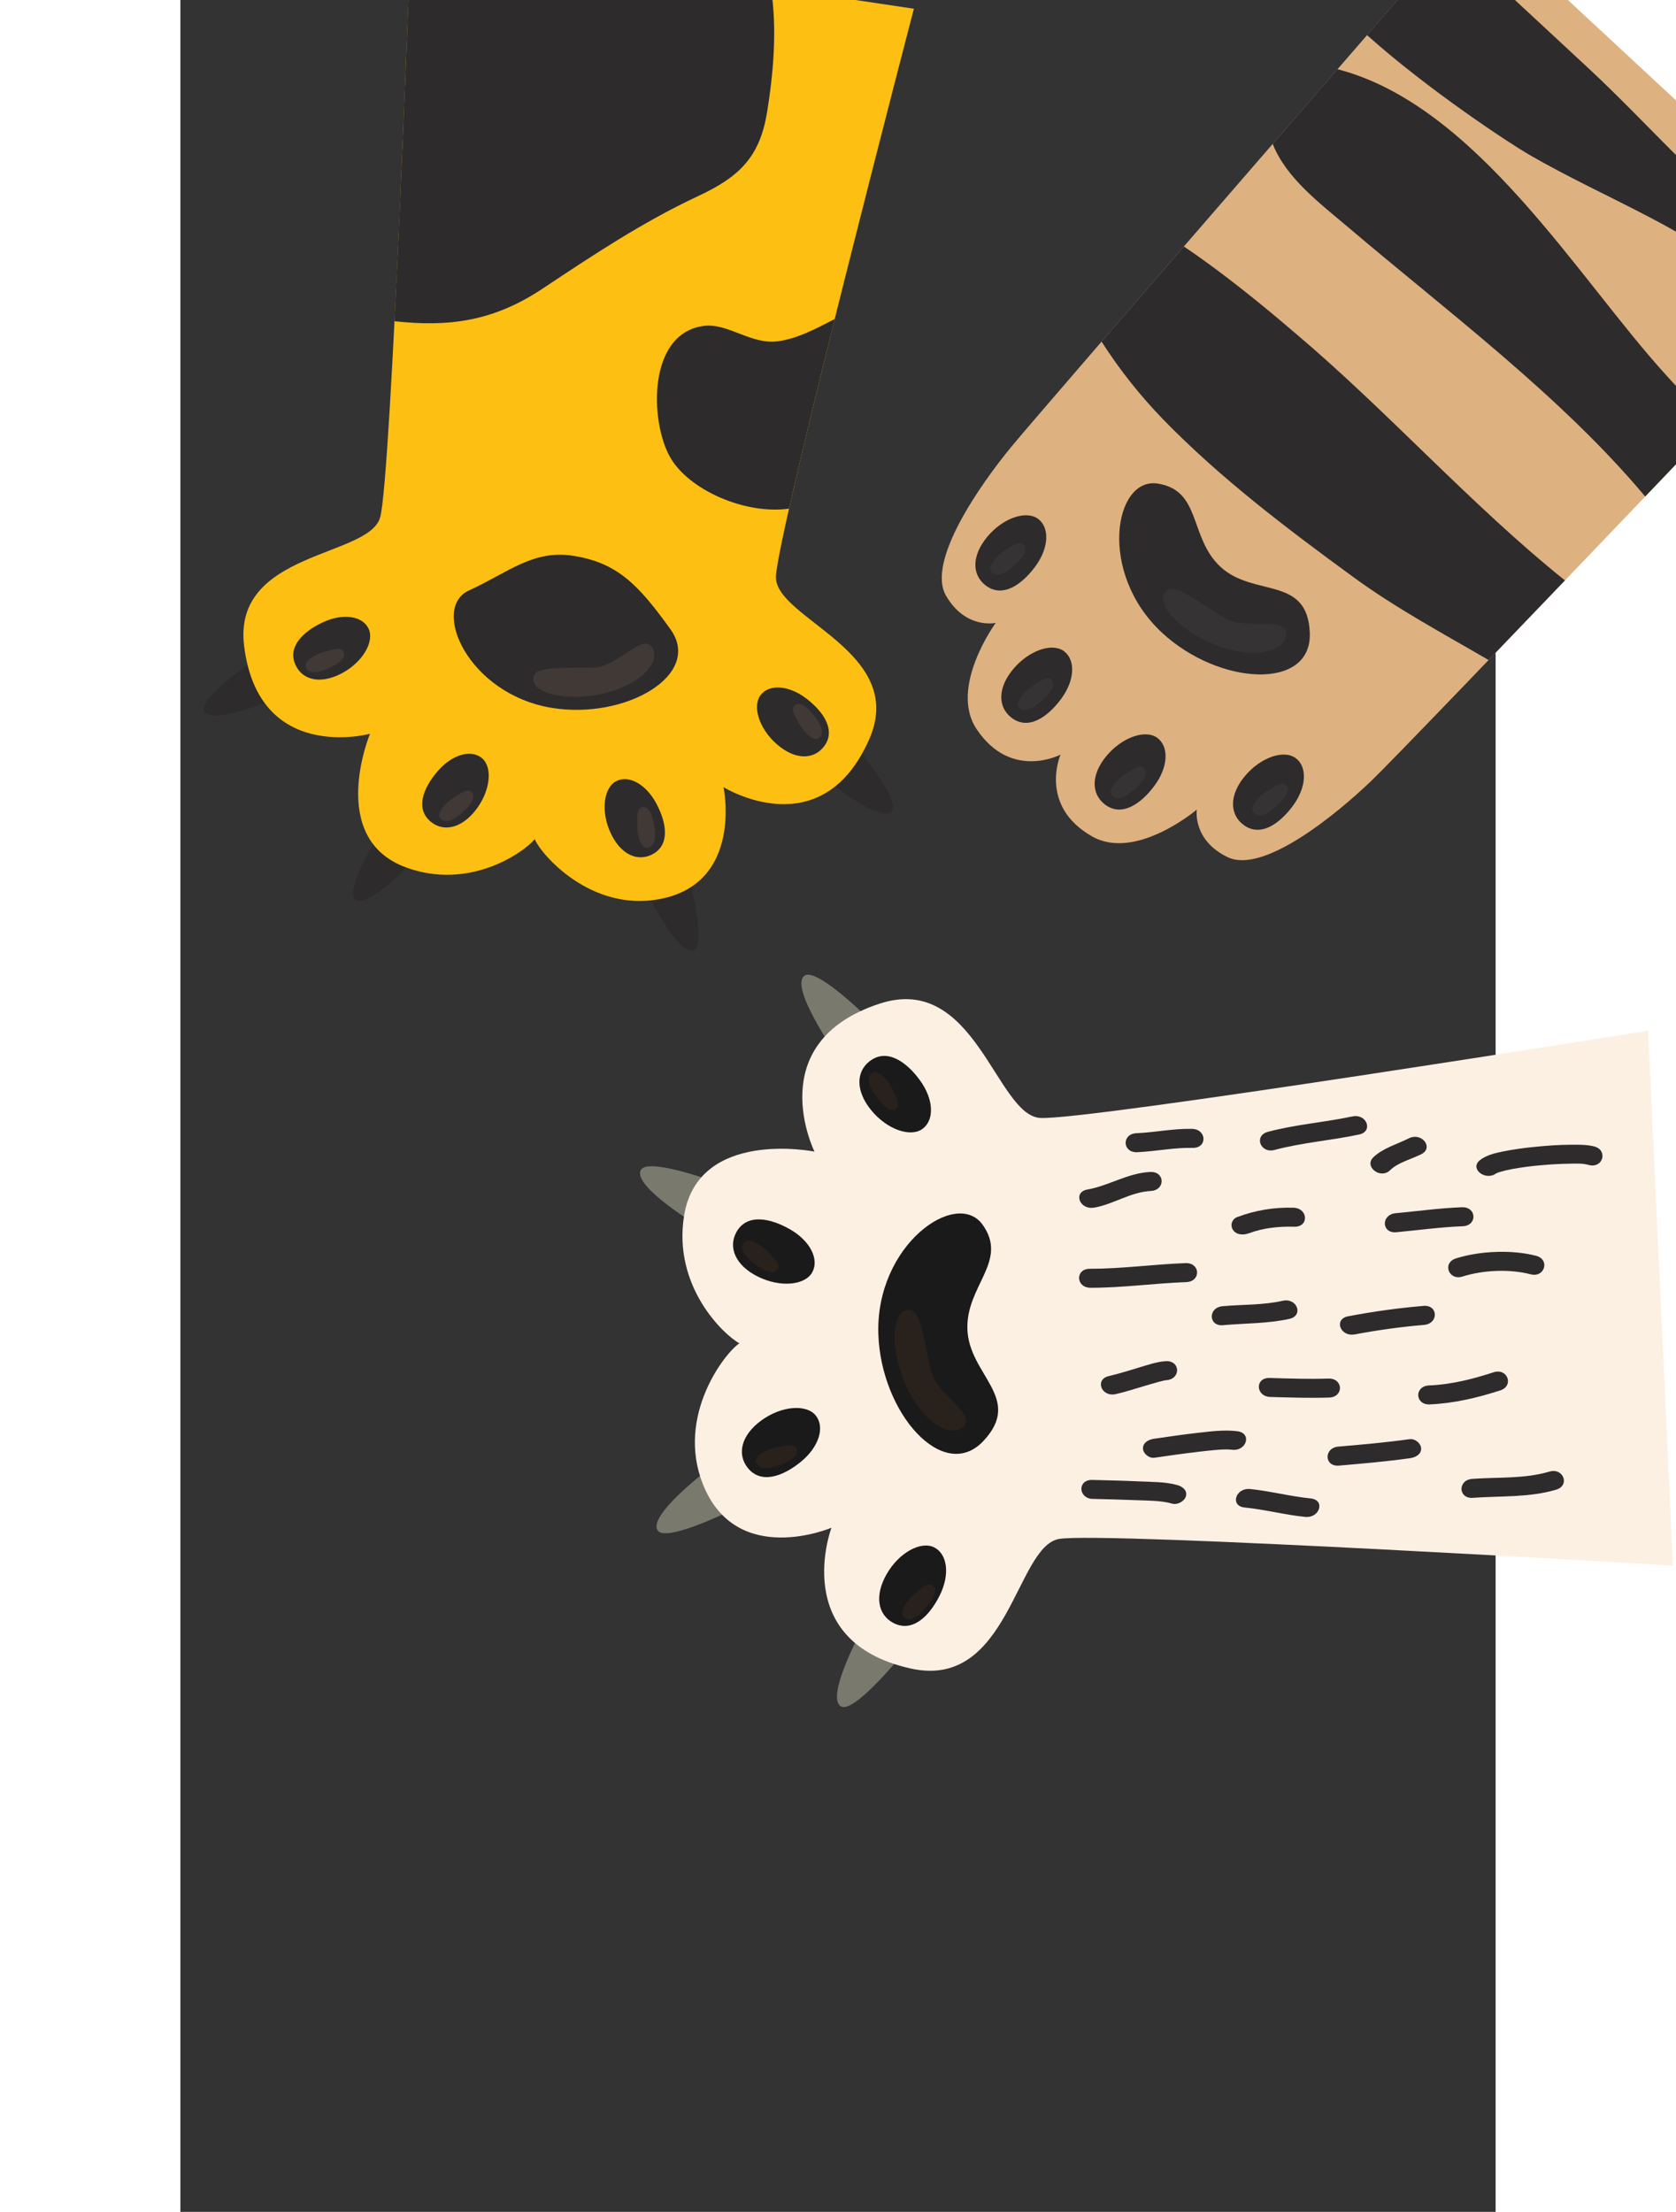 <svg width="169" height="223" viewBox="0 0 135 227" fill="none" xmlns="http://www.w3.org/2000/svg">
<rect x="0" y="0" width="135" height="227" fill="#333333" stroke="none"/>
<g clip-path="url(#clip0_530_90)">
<path d="M85.304 45.838C82.114 49.71 76.542 57.633 78.595 61.151C80.63 64.628 83.689 63.922 83.689 63.922C83.689 63.922 78.859 70.533 81.726 74.826C85.269 80.134 90.343 77.442 90.343 77.442C90.343 77.442 88.042 82.707 93.596 85.846C98.091 88.388 104.331 83.085 104.331 83.085C104.331 83.085 103.85 86.193 107.475 87.96C111.135 89.746 118.617 83.606 122.24 80.139C126.238 76.312 172.416 27.848 172.416 27.848L132.736 -8.989C132.736 -8.989 88.824 41.567 85.304 45.838Z" fill="#DEB180"/>
<path d="M100.757 64.933C106.61 70.366 116.147 70.903 115.927 64.963C115.706 59.023 110.172 61.342 106.752 58.166C103.525 55.156 104.824 50.354 100.338 49.631C95.853 48.907 94.126 58.776 100.757 64.933Z" fill="#2D2B2C"/>
<path d="M109.081 84.622C110.795 85.957 112.777 84.611 114.191 82.7C115.605 80.788 115.683 78.706 114.484 77.809C113.285 76.913 110.896 77.705 109.274 79.639C107.653 81.573 107.688 83.539 109.081 84.622Z" fill="#2D2B2C"/>
<path d="M100.284 75.733C99.084 74.835 96.696 75.628 95.073 77.563C93.45 79.499 93.483 81.465 94.88 82.546C96.594 83.881 98.575 82.536 99.991 80.623C101.406 78.709 101.482 76.629 100.284 75.733Z" fill="#2D2B2C"/>
<path d="M90.697 66.832C89.499 65.935 87.108 66.729 85.488 68.664C83.867 70.599 83.898 72.565 85.295 73.647C87.007 74.981 88.99 73.636 90.404 71.725C91.819 69.813 91.895 67.73 90.697 66.832Z" fill="#2D2B2C"/>
<path d="M82.829 55.083C81.211 57.024 81.238 58.985 82.636 60.066C84.348 61.4 86.331 60.056 87.747 58.143C89.162 56.23 89.237 54.148 88.038 53.251C86.84 52.355 84.443 53.14 82.829 55.083Z" fill="#2D2B2C"/>
<g opacity="0.2">
<path opacity="0.2" d="M106.66 66.342C110.541 67.702 113.544 66.751 113.478 64.981C113.413 63.211 109.387 64.696 107.217 63.441C105.18 62.26 102.296 59.905 101.35 60.558C99.766 61.65 102.47 64.873 106.66 66.342Z" fill="white"/>
<path opacity="0.2" d="M110.174 83.42C110.859 84.128 111.96 83.243 112.654 82.59C113.229 82.049 113.977 81.191 113.512 80.62C113.047 80.049 112.146 80.836 111.496 81.228C110.847 81.62 109.615 82.842 110.174 83.42Z" fill="white"/>
<path opacity="0.2" d="M98.967 78.876C98.502 78.302 97.601 79.092 96.95 79.486C96.299 79.879 95.071 81.097 95.629 81.676C96.313 82.385 97.415 81.499 98.109 80.845C98.687 80.302 99.434 79.445 98.967 78.876Z" fill="white"/>
<path opacity="0.2" d="M86.101 72.609C86.785 73.318 87.888 72.433 88.582 71.779C89.156 71.24 89.906 70.381 89.438 69.81C88.97 69.24 88.074 70.026 87.423 70.419C86.772 70.812 85.542 72.032 86.101 72.609Z" fill="white"/>
<path opacity="0.2" d="M83.26 58.719C83.945 59.428 85.047 58.542 85.741 57.889C86.315 57.35 87.066 56.491 86.599 55.919C86.132 55.347 85.233 56.136 84.582 56.529C83.931 56.922 82.701 58.142 83.26 58.719Z" fill="white"/>
</g>
<path d="M135.573 -1.309C133.826 -2.951 131.973 -4.477 130.026 -5.876C128.071 -3.621 125.184 -0.297 121.801 3.602C128.111 9.257 136.475 14.732 138.375 15.836C146.484 20.549 155.523 23.665 162.473 30.123C163.71 31.277 165.081 32.636 166.409 34.141C168.433 32.019 170.053 30.319 171.099 29.223C169.218 28.214 167.323 27.171 165.465 25.986C157.648 21.002 151.379 13.376 144.587 7.058L135.573 -1.309Z" fill="#2D2B2C"/>
<path d="M112.118 14.771C113.531 18.303 116.906 20.816 119.951 23.393C130.062 31.989 141.742 40.675 150.354 50.955C152.771 48.428 155.143 45.944 157.396 43.584C155.005 41.257 153.112 39.178 152.476 38.469C143.494 28.623 133.055 10.793 118.766 7.103C116.638 9.557 114.398 12.14 112.118 14.771Z" fill="#2D2B2C"/>
<path d="M102.999 25.295C99.981 28.782 97.096 32.115 94.553 35.059C96.387 37.925 98.504 40.599 100.873 43.041C106.788 49.118 113.572 54.239 120.392 59.222C124.774 62.427 129.588 65.005 134.277 67.737C136.716 65.201 139.372 62.428 142.115 59.567C132.433 51.789 123.991 42.27 114.515 34.26C113.173 33.117 108.119 28.743 102.999 25.295Z" fill="#2D2B2C"/>
</g>
<g clip-path="url(#clip1_530_90)">
<path d="M70.996 104.885C70.996 104.885 65.351 99.225 64.07 100.125C62.472 101.239 67.256 108.111 67.256 108.111L70.996 104.885Z" fill="#7A796E"/>
<path d="M55.543 121.532C55.543 121.532 48.078 118.705 47.274 120.058C46.276 121.733 53.471 126.012 53.471 126.012L55.543 121.532Z" fill="#7A796E"/>
<path d="M74.198 169.664C74.198 169.664 69.191 175.882 67.816 175.13C66.108 174.19 70.147 166.851 70.147 166.851L74.198 169.664Z" fill="#7A796E"/>
<path d="M57.078 154.746C57.078 154.746 49.954 158.348 49.01 157.088C47.841 155.529 54.542 150.511 54.542 150.511L57.078 154.746Z" fill="#7A796E"/>
<path d="M71.761 103.005C59.548 107.02 65.087 118.187 65.087 118.187C65.087 118.187 53.139 115.776 51.699 124.781C50.542 132.019 55.743 136.969 57.379 137.863C55.947 138.785 50.838 145.268 53.631 152.316C57.055 160.955 66.83 156.787 66.83 156.787C66.83 156.787 62.421 168.454 74.968 171.236C85.039 173.474 85.739 158.726 90.184 157.94C94.629 157.153 153.206 160.674 153.206 160.674L150.656 105.78C150.656 105.78 92.724 115.072 88.222 114.73C83.72 114.387 81.569 99.783 71.761 103.005Z" fill="#FCF0E3"/>
<path d="M71.642 136.925C71.907 145.021 78.32 152.274 82.435 147.875C86.549 143.475 80.937 141.143 80.782 136.407C80.635 131.933 85.025 129.444 82.345 125.693C79.666 121.941 71.342 127.756 71.642 136.925Z" fill="#1A1A1A"/>
<path d="M72.498 161.541C71.222 163.758 71.588 165.713 73.17 166.553C75.112 167.585 76.853 165.907 77.935 163.747C79.016 161.587 78.731 159.499 77.383 158.809C76.034 158.119 73.777 159.313 72.498 161.541Z" fill="#1A1A1A"/>
<path d="M65.214 145.269C64.261 144.088 61.714 144.265 59.644 145.768C57.574 147.272 57.113 149.206 58.214 150.617C59.568 152.354 61.847 151.535 63.708 150.004C65.569 148.472 66.165 146.451 65.214 145.269Z" fill="#1A1A1A"/>
<path d="M70.757 108.902C69.337 109.99 69.298 111.979 70.923 113.957C72.548 115.935 74.967 116.754 76.185 115.845C77.403 114.936 77.337 112.837 75.921 110.883C74.506 108.93 72.505 107.564 70.757 108.902Z" fill="#1A1A1A"/>
<path d="M57.063 126.466C56.21 128.041 56.98 129.873 59.273 131.014C61.567 132.156 64.103 131.911 64.848 130.588C65.592 129.265 64.672 127.369 62.586 126.17C60.499 124.971 58.115 124.534 57.063 126.466Z" fill="#1A1A1A"/>
<path d="M93.661 153.828C95.167 153.867 96.675 153.901 98.181 153.963C99.337 154.013 100.662 153.987 101.766 154.307C102.375 154.482 103.062 154.053 103.205 153.58C103.381 153.02 102.944 152.587 102.336 152.411C101.104 152.061 99.617 152.088 98.324 152.029C96.75 151.956 95.172 151.924 93.597 151.883C92.063 151.846 92.136 153.79 93.661 153.834L93.661 153.828Z" fill="#2D2B2C"/>
<path d="M100.025 149.597C101.472 149.389 102.92 149.179 104.375 149.009C105.463 148.879 107.094 148.677 107.93 148.783C109.434 148.976 110.019 147.08 108.5 146.887C107.194 146.719 105.834 146.893 104.533 147.039C103.002 147.208 101.483 147.434 99.961 147.652C99.32 147.743 98.786 148.081 98.805 148.666C98.82 149.144 99.382 149.692 100.025 149.602L100.025 149.597Z" fill="#2D2B2C"/>
<path d="M96.003 143.075C96.951 142.862 97.871 142.564 98.794 142.288C99.283 142.141 99.775 141.996 100.268 141.861C100.461 141.804 100.672 141.752 100.877 141.704C100.96 141.684 101.046 141.665 101.129 141.649C101.481 141.575 100.92 141.656 101.191 141.647C102.717 141.544 102.659 139.599 101.127 139.696C100.223 139.757 99.334 140.067 98.488 140.318C97.436 140.63 96.39 140.972 95.31 141.221C93.825 141.553 94.52 143.407 96.003 143.075Z" fill="#2D2B2C"/>
<path d="M93.426 132.163C96.71 132.166 99.963 131.7 103.24 131.581C104.773 131.531 104.709 129.58 103.176 129.631C99.899 129.75 96.646 130.216 93.362 130.212C91.828 130.21 91.897 132.154 93.426 132.163Z" fill="#2D2B2C"/>
<path d="M107.033 135.999C109.3 135.794 111.613 135.849 113.837 135.352C115.319 135.017 114.625 133.163 113.142 133.497C111.141 133.953 109.021 133.868 106.974 134.054C105.457 134.192 105.511 136.137 107.038 136.005L107.033 135.999Z" fill="#2D2B2C"/>
<path d="M109.704 126.563C111.123 126.019 112.775 125.85 114.317 125.897C115.859 125.944 115.774 124 114.253 123.946C112.273 123.883 110.301 124.213 108.449 124.917C108.324 124.967 108.212 125.045 108.121 125.146C108.031 125.246 107.965 125.366 107.928 125.496C107.891 125.625 107.885 125.762 107.909 125.895C107.933 126.028 107.988 126.153 108.068 126.262C108.441 126.749 109.114 126.784 109.704 126.556L109.704 126.563Z" fill="#2D2B2C"/>
<path d="M93.791 123.939C95.807 123.58 97.519 122.34 99.604 122.227C101.132 122.142 101.072 120.197 99.54 120.276C97.181 120.404 95.353 121.675 93.096 122.079C91.596 122.347 92.298 124.201 93.791 123.933L93.791 123.939Z" fill="#2D2B2C"/>
<path d="M112.312 118.016C115.14 117.257 118.114 117.045 120.986 116.433C122.475 116.119 121.776 114.259 120.291 114.579C117.421 115.185 114.445 115.403 111.619 116.16C110.16 116.552 110.847 118.408 112.312 118.016Z" fill="#2D2B2C"/>
<path d="M124.804 126.461C127.071 126.25 129.324 125.936 131.608 125.848C133.139 125.797 133.077 123.847 131.544 123.897C129.264 123.983 127.01 124.297 124.74 124.51C123.224 124.652 123.276 126.597 124.804 126.461Z" fill="#2D2B2C"/>
<path d="M111.875 143.367C113.885 143.428 115.892 143.489 117.904 143.429C119.437 143.379 119.374 141.44 117.84 141.479C115.828 141.544 113.822 141.477 111.811 141.416C110.279 141.371 110.354 143.315 111.875 143.367Z" fill="#2D2B2C"/>
<path d="M109.234 154.71C111.333 154.923 113.353 155.462 115.452 155.678C116.956 155.824 117.54 153.936 116.022 153.783C113.923 153.571 111.903 153.031 109.805 152.815C108.299 152.669 107.717 154.557 109.234 154.71Z" fill="#2D2B2C"/>
<path d="M118.927 150.412C121.357 150.2 123.788 149.991 126.198 149.655C126.839 149.565 127.374 149.226 127.355 148.64C127.339 148.162 126.777 147.616 126.134 147.704C123.724 148.041 121.293 148.253 118.863 148.462C117.344 148.593 117.398 150.541 118.927 150.412Z" fill="#2D2B2C"/>
<path d="M132.676 153.718C135.557 153.51 138.435 153.705 141.212 152.883C142.655 152.459 141.972 150.601 140.52 151.029C137.951 151.787 135.273 151.58 132.612 151.773C131.089 151.883 131.145 153.828 132.676 153.723L132.676 153.718Z" fill="#2D2B2C"/>
<path d="M128.238 144.13C130.744 144.024 133.156 143.445 135.487 142.689C136.907 142.227 136.228 140.368 134.792 140.835C132.659 141.528 130.472 142.088 128.174 142.185C126.643 142.249 126.705 144.186 128.238 144.136L128.238 144.13Z" fill="#2D2B2C"/>
<path d="M120.546 136.949C122.897 136.501 125.269 136.175 127.653 135.972C129.171 135.836 129.117 133.891 127.589 134.021C124.994 134.244 122.412 134.601 119.854 135.089C118.358 135.38 119.058 137.232 120.546 136.943L120.546 136.949Z" fill="#2D2B2C"/>
<path d="M131.614 131.005C133.702 130.341 136.463 130.221 138.587 130.776C140.045 131.16 140.601 129.259 139.159 128.881C136.685 128.232 133.357 128.376 130.922 129.151C129.496 129.606 130.175 131.464 131.614 131.005Z" fill="#2D2B2C"/>
<path d="M135.117 120.393C135.229 120.304 134.893 120.512 135.18 120.372C135.294 120.323 135.284 120.323 135.153 120.373C135.253 120.334 135.358 120.301 135.46 120.271C135.845 120.156 136.237 120.062 136.632 119.99C137.604 119.809 138.584 119.677 139.569 119.595C140.607 119.497 141.655 119.439 142.699 119.424C143.496 119.414 143.901 119.385 144.56 119.558C146.014 119.948 146.568 118.048 145.13 117.661C144.353 117.454 143.447 117.478 142.636 117.483C141.466 117.492 140.299 117.575 139.133 117.69C137.96 117.796 136.794 117.965 135.639 118.195C134.842 118.36 133.985 118.587 133.383 119.071C132.279 119.959 134.009 121.275 135.107 120.382L135.117 120.393Z" fill="#2D2B2C"/>
<path d="M124.167 120.098C124.979 119.306 126.308 118.979 127.363 118.458C128.683 117.808 127.431 116.167 126.108 116.818C124.858 117.445 123.412 117.836 122.443 118.778C121.473 119.72 123.173 121.068 124.167 120.098Z" fill="#2D2B2C"/>
<path d="M98.204 118.248C100.112 118.166 101.984 117.761 103.9 117.804C105.434 117.835 105.36 115.891 103.836 115.853C101.92 115.81 100.048 116.215 98.14 116.299C96.609 116.365 96.671 118.3 98.204 118.25L98.204 118.248Z" fill="#2D2B2C"/>
<g opacity="0.26">
<path opacity="0.26" d="M74.581 142.408C76.37 146.175 79.195 147.659 80.419 146.347C81.644 145.036 77.707 143.198 77.063 140.739C76.459 138.429 76.102 134.67 74.954 134.453C73.039 134.092 72.65 138.341 74.581 142.408Z" fill="#F08641"/>
<path opacity="0.26" d="M74.274 165.992C75.053 166.616 76.053 165.58 76.66 164.839C77.168 164.223 77.81 163.267 77.27 162.749C76.731 162.232 75.918 163.141 75.323 163.62C74.729 164.098 73.639 165.481 74.274 165.992Z" fill="#F08641"/>
<path opacity="0.26" d="M59.083 150.114C59.459 151.039 60.835 150.619 61.726 150.27C62.469 149.978 63.495 149.456 63.275 148.741C63.055 148.025 61.9 148.428 61.151 148.552C60.403 148.676 58.776 149.359 59.083 150.114Z" fill="#F08641"/>
<path opacity="0.26" d="M57.822 127.545C57.25 128.362 58.349 129.285 59.126 129.846C59.773 130.313 60.769 130.891 61.249 130.319C61.73 129.747 60.771 129.001 60.253 128.43C59.736 127.859 58.288 126.877 57.822 127.545Z" fill="#F08641"/>
<path opacity="0.26" d="M70.985 110.114C70.195 110.725 70.966 111.94 71.541 112.706C72.021 113.345 72.797 114.194 73.427 113.791C74.058 113.388 73.364 112.391 73.041 111.691C72.718 110.99 71.629 109.614 70.985 110.114Z" fill="#F08641"/>
</g>
</g>
<g clip-path="url(#clip2_530_90)">
<path d="M8.15 67.347C8.15 67.347 1.838 71.567 2.439 72.936C3.182 74.632 10.467 71.425 10.467 71.425L8.15 67.347Z" fill="#2D2B2C"/>
<path d="M20.814 84.835C20.814 84.835 16.803 91.281 17.916 92.281C19.292 93.519 24.607 87.593 24.607 87.593L20.814 84.835Z" fill="#2D2B2C"/>
<path d="M69.099 76.284C69.099 76.284 73.976 82.104 73.017 83.249C71.829 84.66 65.733 79.55 65.733 79.55L69.099 76.284Z" fill="#2D2B2C"/>
<path d="M52.044 89.525C52.044 89.525 54.087 96.836 52.741 97.473C51.062 98.276 47.631 91.09 47.631 91.09L52.044 89.525Z" fill="#2D2B2C"/>
<path d="M6.54 66.282C8.031 78.418 19.462 75.306 19.462 75.306C19.462 75.306 15.014 86.013 23.139 89.014C29.672 91.426 35.241 87.483 36.375 86.122C36.969 87.628 42.069 93.589 49.154 92.279C57.833 90.676 55.751 80.785 55.751 80.785C55.751 80.785 65.803 87.049 70.713 75.848C74.653 66.862 61.041 63.495 61.129 59.201C61.216 54.906 75.288 0.897 75.288 0.897L23.67 -6.83C23.67 -6.83 21.654 48.949 20.508 53.087C19.361 57.225 5.344 56.542 6.54 66.282Z" fill="#FDBF12"/>
<path d="M38.117 72.647C45.709 73.889 53.649 69.241 50.309 64.591C46.969 59.94 44.828 57.777 40.391 57.051C36.195 56.364 33.617 58.782 29.629 60.591C25.64 62.4 29.528 71.236 38.117 72.647Z" fill="#2D2B2C"/>
<path d="M61.216 76.375C63.048 77.977 64.937 77.994 66.01 76.674C67.331 75.049 66.098 73.112 64.274 71.709C62.45 70.307 60.464 70.185 59.571 71.317C58.678 72.45 59.384 74.775 61.216 76.375Z" fill="#2D2B2C"/>
<path d="M44.714 80.179C43.446 80.852 43.133 83.261 44.153 85.47C45.173 87.679 46.891 88.464 48.409 87.696C50.276 86.752 49.932 84.475 48.848 82.454C47.763 80.432 45.991 79.508 44.714 80.179Z" fill="#2D2B2C"/>
<path d="M11.849 68.311C12.601 69.838 14.447 70.232 16.588 69.089C18.73 67.946 19.936 65.828 19.318 64.524C18.701 63.219 16.728 62.895 14.646 63.857C12.565 64.82 10.924 66.431 11.849 68.311Z" fill="#2D2B2C"/>
<path d="M25.695 84.326C27.003 85.414 28.854 85.029 30.339 83.102C31.824 81.175 32.065 78.759 30.97 77.82C29.875 76.882 27.939 77.391 26.432 79.118C24.925 80.845 24.084 82.988 25.695 84.326Z" fill="#2D2B2C"/>
<path d="M53.661 33.455C47.931 34.278 48.203 43.243 50.248 46.886C52.147 50.284 57.98 52.837 62.476 52.202C63.599 47.2 65.329 40.089 67.162 32.741C65.263 33.718 63.318 34.776 61.282 35.03C58.545 35.38 56.158 33.096 53.661 33.455Z" fill="#2D2B2C"/>
<path d="M21.971 32.966C27.457 33.564 32.05 33.024 37.129 29.653C42.395 26.158 47.433 22.794 53.173 20.109C57.42 18.129 59.475 16.084 60.225 11.49C60.824 7.803 61.306 3.016 60.6 -1.295L23.667 -6.823C23.667 -6.823 22.855 15.511 21.971 32.966Z" fill="#2D2B2C"/>
<g opacity="0.33">
<path opacity="0.33" d="M43.645 71.119C47.484 70.142 49.398 67.771 48.392 66.394C47.385 65.017 44.955 68.347 42.546 68.493C40.283 68.632 36.714 68.275 36.3 69.305C35.611 71.027 39.5 72.171 43.645 71.119Z" fill="#DEB180"/>
<path opacity="0.33" d="M65.563 75.745C66.289 75.136 65.506 74.011 64.929 73.303C64.449 72.716 63.675 71.942 63.094 72.349C62.513 72.756 63.21 73.677 63.545 74.326C63.879 74.976 64.971 76.245 65.563 75.745Z" fill="#DEB180"/>
<path opacity="0.33" d="M47.971 87.001C48.9 86.821 48.767 85.458 48.602 84.562C48.467 83.816 48.169 82.762 47.459 82.838C46.75 82.913 46.917 84.052 46.893 84.786C46.868 85.519 47.208 87.149 47.971 87.001Z" fill="#DEB180"/>
<path opacity="0.33" d="M26.706 84.023C27.363 84.7 28.432 83.862 29.099 83.231C29.651 82.717 30.375 81.891 29.929 81.337C29.484 80.782 28.614 81.54 27.985 81.917C27.357 82.294 26.169 83.465 26.706 84.023Z" fill="#DEB180"/>
<path opacity="0.33" d="M12.888 68.531C13.313 69.374 14.588 68.884 15.408 68.488C16.092 68.158 17.027 67.588 16.767 66.927C16.506 66.266 15.45 66.73 14.74 66.901C14.029 67.073 12.545 67.827 12.888 68.531Z" fill="#DEB180"/>
</g>
</g>
<defs>
<clipPath id="clip0_530_90">
<rect width="54.141" height="96.47" fill="white" transform="translate(106.624 98.391) rotate(-136.998)"/>
</clipPath>
<clipPath id="clip1_530_90">
<rect width="75.246" height="104.652" fill="white" transform="translate(48.994 175.821) rotate(-91.877)"/>
</clipPath>
<clipPath id="clip2_530_90">
<rect width="71.475" height="99.605" fill="white" transform="translate(70.835 100.029) rotate(-172.328)"/>
</clipPath>
</defs>
</svg>
